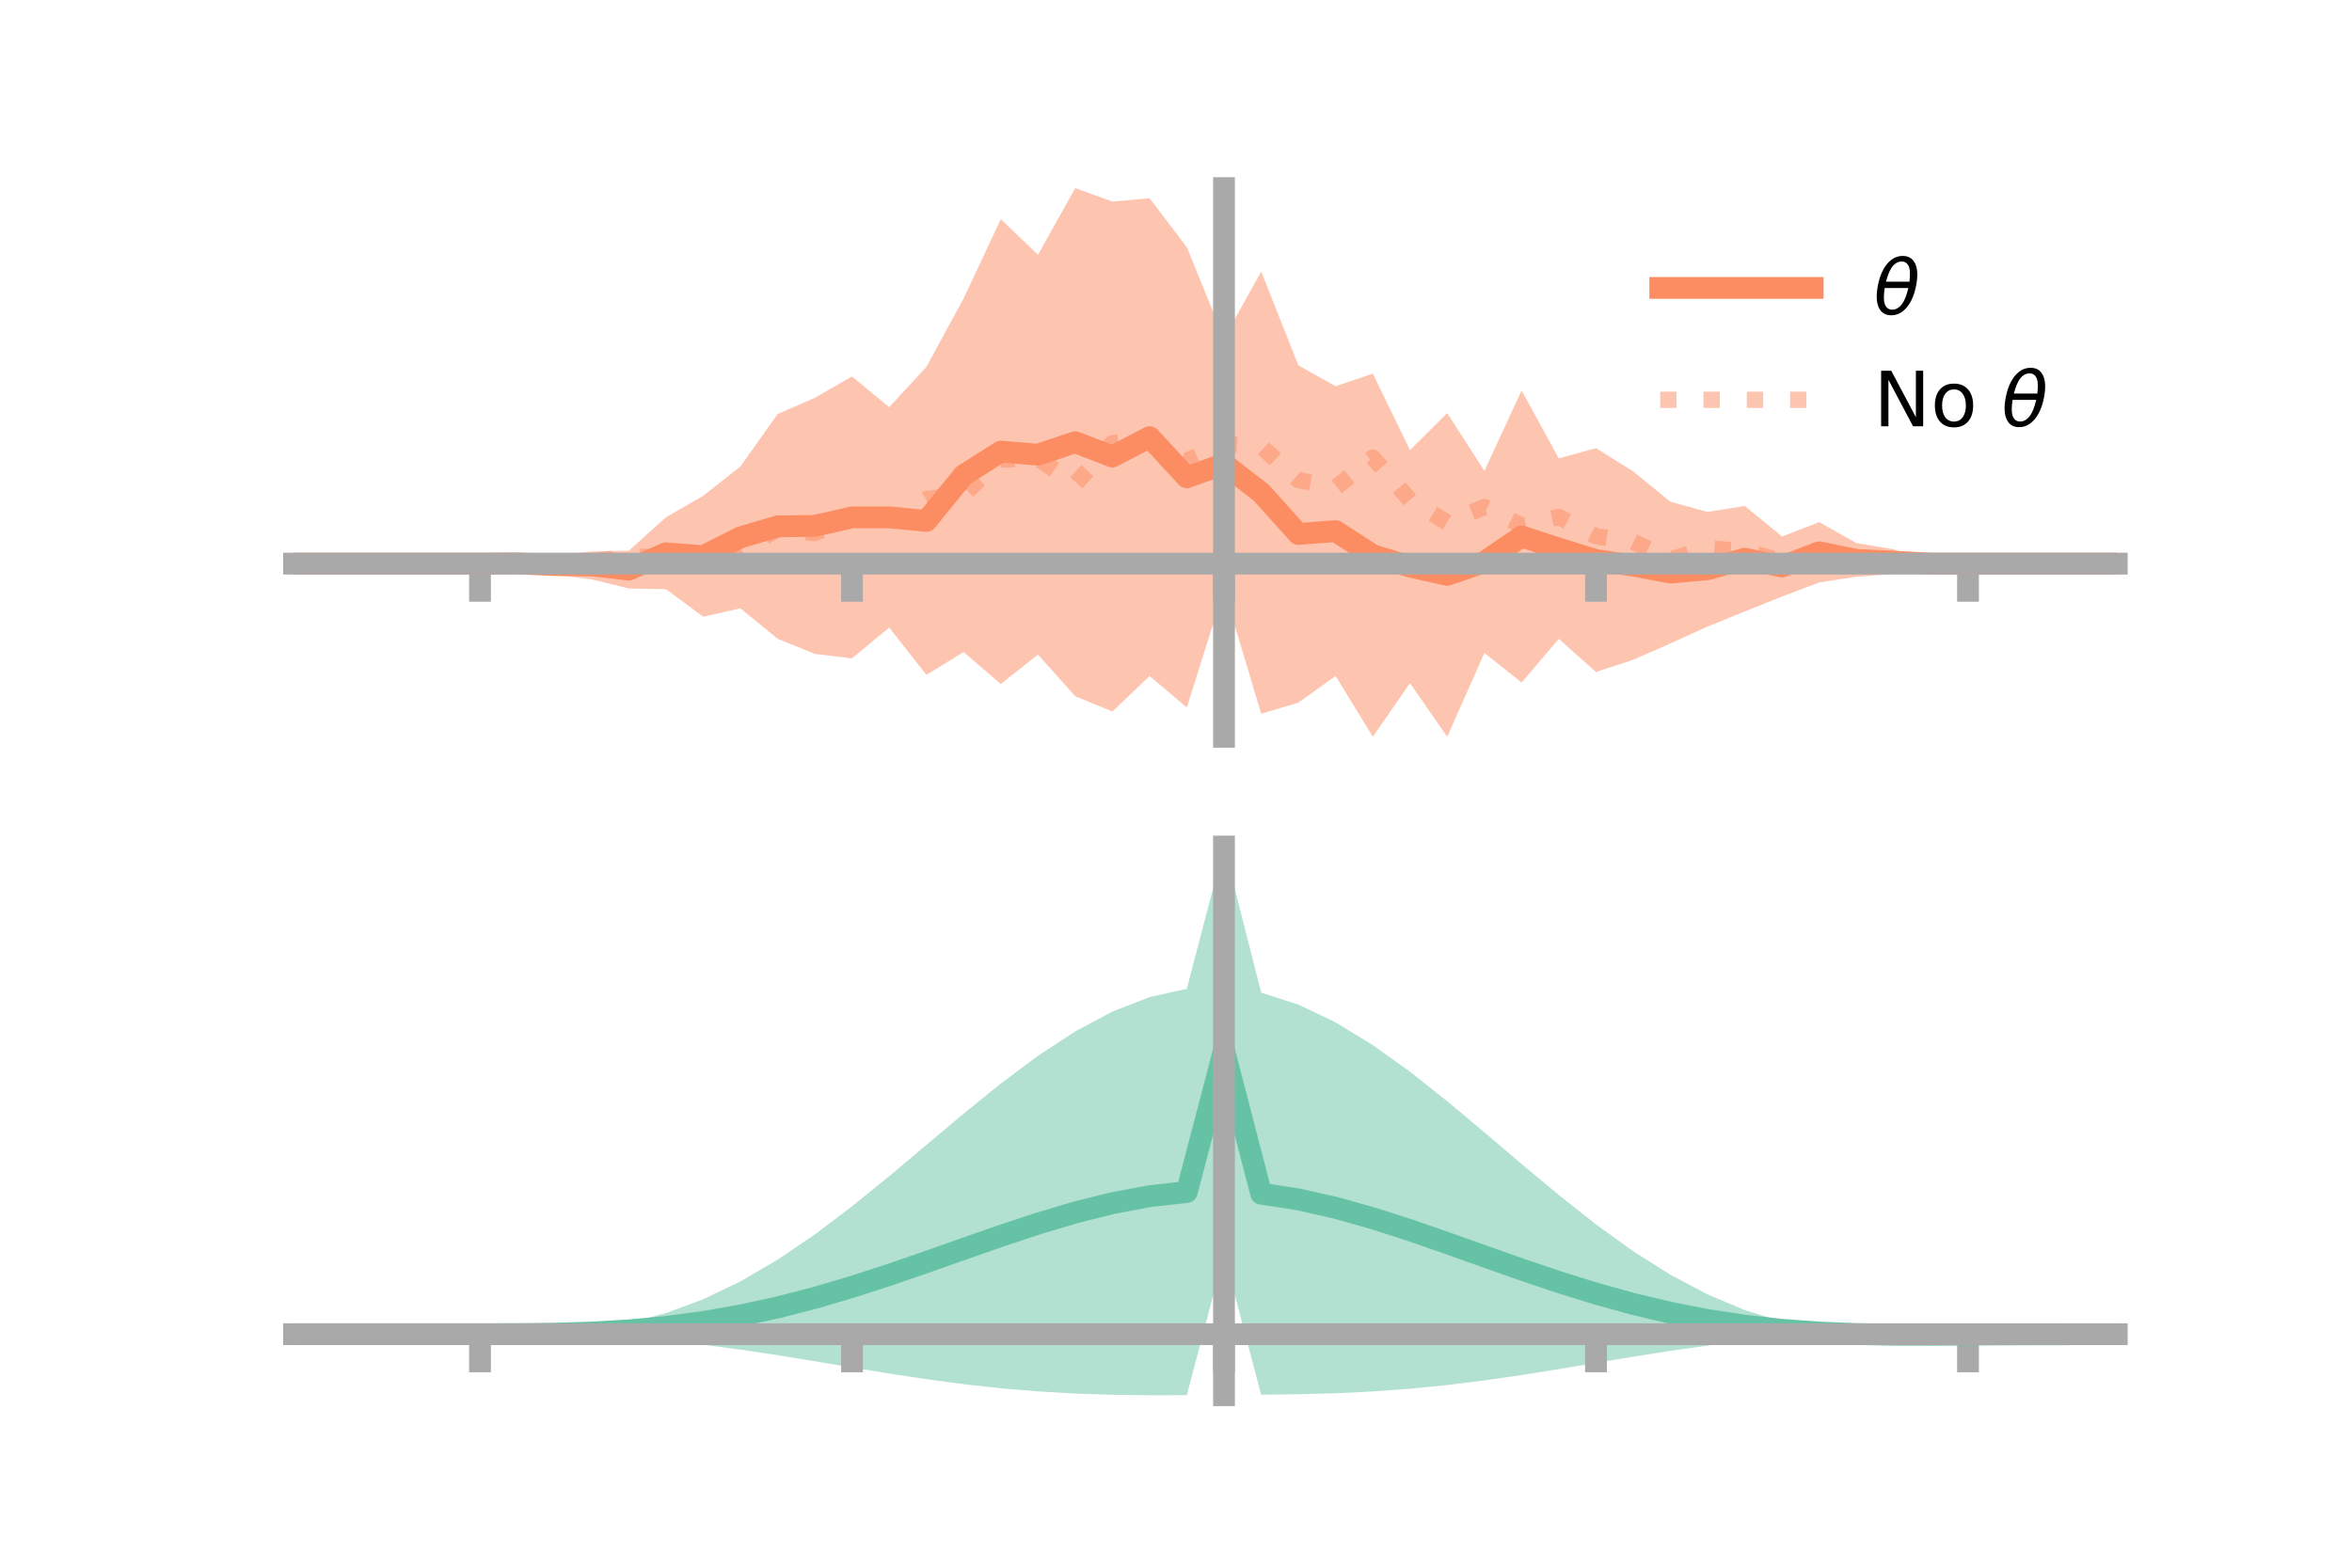 <?xml version="1.0" encoding="utf-8" standalone="no"?>
<!DOCTYPE svg PUBLIC "-//W3C//DTD SVG 1.1//EN"
  "http://www.w3.org/Graphics/SVG/1.1/DTD/svg11.dtd">
<!-- Created with matplotlib (https://matplotlib.org/) -->
<svg height="144pt" version="1.1" viewBox="0 0 216 144" width="216pt" xmlns="http://www.w3.org/2000/svg" xmlns:xlink="http://www.w3.org/1999/xlink">
 <defs>
  <style type="text/css">*{stroke-linecap:butt;stroke-linejoin:round;}</style>
 </defs>
 <g id="figure_1">
  <g id="patch_1">
   <path d="M 0 144 
L 216 144 
L 216 0 
L 0 0 
z
" style="fill:none;"/>
  </g>
  <g id="axes_1">
   <g id="patch_2">
    <path d="M 27 67.68 
L 194.4 67.68 
L 194.4 17.28 
L 27 17.28 
z
" style="fill:none;"/>
   </g>
   <g id="PolyCollection_1">
    <path clip-path="url(#p69cd1c4efd)" d="M 27 51.771 
L 27 51.771 
L 30.416 51.771 
L 33.833 51.771 
L 37.249 51.771 
L 40.665 51.771 
L 44.082 51.771 
L 47.498 51.639 
L 50.914 51.012 
L 54.331 50.653 
L 57.747 50.587 
L 61.163 47.516 
L 64.58 45.539 
L 67.996 42.849 
L 71.412 38.033 
L 74.829 36.544 
L 78.245 34.574 
L 81.661 37.401 
L 85.078 33.702 
L 88.494 27.408 
L 91.91 20.131 
L 95.327 23.403 
L 98.743 17.28 
L 102.159 18.511 
L 105.576 18.212 
L 108.992 22.704 
L 112.408 31.08 
L 115.824 24.941 
L 119.241 33.562 
L 122.657 35.479 
L 126.073 34.318 
L 129.49 41.341 
L 132.906 37.94 
L 136.322 43.256 
L 139.739 35.868 
L 143.155 42.104 
L 146.571 41.162 
L 149.988 43.303 
L 153.404 46.087 
L 156.82 47.025 
L 160.237 46.472 
L 163.653 49.281 
L 167.069 47.96 
L 170.486 49.881 
L 173.902 50.455 
L 177.318 51.634 
L 180.735 51.771 
L 184.151 51.771 
L 187.567 51.771 
L 190.984 51.771 
L 194.4 51.771 
L 194.4 51.771 
L 194.4 51.771 
L 190.984 51.771 
L 187.567 51.771 
L 184.151 51.771 
L 180.735 51.771 
L 177.318 51.904 
L 173.902 52.723 
L 170.486 52.979 
L 167.069 53.5 
L 163.653 54.794 
L 160.237 56.167 
L 156.82 57.55 
L 153.404 59.106 
L 149.988 60.603 
L 146.571 61.723 
L 143.155 58.685 
L 139.739 62.692 
L 136.322 59.979 
L 132.906 67.68 
L 129.49 62.748 
L 126.073 67.673 
L 122.657 62.092 
L 119.241 64.542 
L 115.824 65.564 
L 112.408 54.156 
L 108.992 64.982 
L 105.576 62.096 
L 102.159 65.356 
L 98.743 63.953 
L 95.327 60.126 
L 91.91 62.833 
L 88.494 59.891 
L 85.078 61.993 
L 81.661 57.645 
L 78.245 60.474 
L 74.829 60.066 
L 71.412 58.67 
L 67.996 55.881 
L 64.58 56.649 
L 61.163 54.122 
L 57.747 54.053 
L 54.331 53.214 
L 50.914 52.799 
L 47.498 51.863 
L 44.082 51.771 
L 40.665 51.771 
L 37.249 51.771 
L 33.833 51.771 
L 30.416 51.771 
L 27 51.771 
z
" style="fill:#fc8d62;fill-opacity:0.5;"/>
   </g>
   <g id="matplotlib.axis_1">
    <g id="xtick_1">
     <g id="line2d_1">
      <defs>
       <path d="M 0 0 
L 0 3.5 
" id="m406f933c32" style="stroke:#a9a9a9;stroke-width:2;"/>
      </defs>
      <g>
       <use style="fill:#a9a9a9;stroke:#a9a9a9;stroke-width:2;" x="44.082" xlink:href="#m406f933c32" y="51.771"/>
      </g>
     </g>
    </g>
    <g id="xtick_2">
     <g id="line2d_2">
      <g>
       <use style="fill:#a9a9a9;stroke:#a9a9a9;stroke-width:2;" x="78.245" xlink:href="#m406f933c32" y="51.771"/>
      </g>
     </g>
    </g>
    <g id="xtick_3">
     <g id="line2d_3">
      <g>
       <use style="fill:#a9a9a9;stroke:#a9a9a9;stroke-width:2;" x="112.408" xlink:href="#m406f933c32" y="51.771"/>
      </g>
     </g>
    </g>
    <g id="xtick_4">
     <g id="line2d_4">
      <g>
       <use style="fill:#a9a9a9;stroke:#a9a9a9;stroke-width:2;" x="146.571" xlink:href="#m406f933c32" y="51.771"/>
      </g>
     </g>
    </g>
    <g id="xtick_5">
     <g id="line2d_5">
      <g>
       <use style="fill:#a9a9a9;stroke:#a9a9a9;stroke-width:2;" x="180.735" xlink:href="#m406f933c32" y="51.771"/>
      </g>
     </g>
    </g>
   </g>
   <g id="matplotlib.axis_2"/>
   <g id="line2d_6">
    <path clip-path="url(#p69cd1c4efd)" d="M 27 51.771 
L 30.416 51.771 
L 33.833 51.771 
L 37.249 51.771 
L 40.665 51.771 
L 44.082 51.771 
L 47.498 51.751 
L 50.914 51.905 
L 54.331 51.933 
L 57.747 52.32 
L 61.163 50.819 
L 64.58 51.094 
L 67.996 49.365 
L 71.412 48.351 
L 74.829 48.305 
L 78.245 47.524 
L 81.661 47.523 
L 85.078 47.847 
L 88.494 43.649 
L 91.91 41.482 
L 95.327 41.764 
L 98.743 40.617 
L 102.159 41.934 
L 105.576 40.154 
L 108.992 43.843 
L 112.408 42.618 
L 115.824 45.253 
L 119.241 49.052 
L 122.657 48.786 
L 126.073 50.996 
L 129.49 52.045 
L 132.906 52.81 
L 136.322 51.618 
L 139.739 49.28 
L 143.155 50.394 
L 146.571 51.442 
L 149.988 51.953 
L 153.404 52.596 
L 156.82 52.288 
L 160.237 51.32 
L 163.653 52.038 
L 167.069 50.73 
L 170.486 51.43 
L 173.902 51.589 
L 177.318 51.769 
L 180.735 51.771 
L 184.151 51.771 
L 187.567 51.771 
L 190.984 51.771 
L 194.4 51.771 
" style="fill:none;stroke:#fc8d62;stroke-linecap:square;stroke-width:2;"/>
   </g>
   <g id="line2d_7">
    <path clip-path="url(#p69cd1c4efd)" d="M 27 51.771 
L 30.416 51.771 
L 33.833 51.771 
L 37.249 51.771 
L 40.665 51.771 
L 44.082 51.771 
L 47.498 51.77 
L 50.914 51.691 
L 54.331 51.57 
L 57.747 51.156 
L 61.163 51.145 
L 64.58 51.304 
L 67.996 50.649 
L 71.412 48.608 
L 74.829 48.963 
L 78.245 47.597 
L 81.661 47.997 
L 85.078 45.843 
L 88.494 45.433 
L 91.91 42.208 
L 95.327 42.117 
L 98.743 44.464 
L 102.159 40.711 
L 105.576 40.154 
L 108.992 42.324 
L 112.408 40.744 
L 115.824 41.014 
L 119.241 44.09 
L 122.657 44.801 
L 126.073 42.03 
L 129.49 45.933 
L 132.906 47.996 
L 136.322 46.572 
L 139.739 48.284 
L 143.155 47.495 
L 146.571 49.258 
L 149.988 49.758 
L 153.404 51.38 
L 156.82 50.378 
L 160.237 50.615 
L 163.653 51.538 
L 167.069 51.838 
L 170.486 51.673 
L 173.902 51.829 
L 177.318 51.772 
L 180.735 51.771 
L 184.151 51.771 
L 187.567 51.771 
L 190.984 51.771 
L 194.4 51.771 
" style="fill:none;stroke:#fc8d62;stroke-dasharray:1.5,2.475;stroke-dashoffset:0;stroke-opacity:0.5;stroke-width:1.5;"/>
   </g>
   <g id="patch_3">
    <path d="M 112.408 67.68 
L 112.408 17.28 
" style="fill:none;stroke:#a9a9a9;stroke-linecap:square;stroke-linejoin:miter;stroke-width:2;"/>
   </g>
   <g id="patch_4">
    <path d="M 194.4 67.68 
L 194.4 17.28 
" style="fill:none;"/>
   </g>
   <g id="patch_5">
    <path d="M 27 51.771 
L 194.4 51.771 
" style="fill:none;stroke:#a9a9a9;stroke-linecap:square;stroke-linejoin:miter;stroke-width:2;"/>
   </g>
   <g id="patch_6">
    <path d="M 27 17.28 
L 194.4 17.28 
" style="fill:none;"/>
   </g>
   <g id="legend_1">
    <g id="line2d_8">
     <path d="M 152.47 26.449 
L 166.47 26.449 
" style="fill:none;stroke:#fc8d62;stroke-linecap:square;stroke-width:2;"/>
    </g>
    <g id="line2d_9"/>
    <g id="text_1">
     <!-- $\theta$ -->
     <g transform="translate(172.07 28.899)scale(0.07 -0.07)">
      <defs>
       <path d="M 45.516 34.672 
L 14.453 34.672 
Q 12.359 20.062 14.5 13.875 
Q 17.188 6.25 24.469 6.25 
Q 31.781 6.25 37.359 13.922 
Q 42.234 20.656 45.516 34.672 
z
M 47.016 42.969 
Q 48.344 56.844 46.625 61.719 
Q 43.953 69.438 36.766 69.438 
Q 29.297 69.438 23.828 61.812 
Q 19.531 55.672 16.156 42.969 
z
M 38.188 76.766 
Q 49.906 76.766 54.594 66.406 
Q 59.281 56.109 55.719 37.844 
Q 52.203 19.625 43.453 9.281 
Q 34.766 -1.125 23.047 -1.125 
Q 11.281 -1.125 6.641 9.281 
Q 2 19.625 5.516 37.844 
Q 9.078 56.109 17.719 66.406 
Q 26.422 76.766 38.188 76.766 
z
" id="DejaVuSans-Oblique-952"/>
      </defs>
      <use transform="translate(0 0.234)" xlink:href="#DejaVuSans-Oblique-952"/>
     </g>
    </g>
    <g id="line2d_10">
     <path d="M 152.47 36.724 
L 166.47 36.724 
" style="fill:none;stroke:#fc8d62;stroke-dasharray:1.5,2.475;stroke-dashoffset:0;stroke-opacity:0.5;stroke-width:1.5;"/>
    </g>
    <g id="line2d_11"/>
    <g id="text_2">
     <!-- No $\theta$ -->
     <g transform="translate(172.07 39.174)scale(0.07 -0.07)">
      <defs>
       <path d="M 9.812 72.906 
L 23.094 72.906 
L 55.422 11.922 
L 55.422 72.906 
L 64.984 72.906 
L 64.984 0 
L 51.703 0 
L 19.391 60.984 
L 19.391 0 
L 9.812 0 
z
" id="DejaVuSans-78"/>
       <path d="M 30.609 48.391 
Q 23.391 48.391 19.188 42.75 
Q 14.984 37.109 14.984 27.297 
Q 14.984 17.484 19.156 11.844 
Q 23.344 6.203 30.609 6.203 
Q 37.797 6.203 41.984 11.859 
Q 46.188 17.531 46.188 27.297 
Q 46.188 37.016 41.984 42.703 
Q 37.797 48.391 30.609 48.391 
z
M 30.609 56 
Q 42.328 56 49.016 48.375 
Q 55.719 40.766 55.719 27.297 
Q 55.719 13.875 49.016 6.219 
Q 42.328 -1.422 30.609 -1.422 
Q 18.844 -1.422 12.172 6.219 
Q 5.516 13.875 5.516 27.297 
Q 5.516 40.766 12.172 48.375 
Q 18.844 56 30.609 56 
z
" id="DejaVuSans-111"/>
       <path id="DejaVuSans-32"/>
      </defs>
      <use transform="translate(0 0.234)" xlink:href="#DejaVuSans-78"/>
      <use transform="translate(74.805 0.234)" xlink:href="#DejaVuSans-111"/>
      <use transform="translate(135.986 0.234)" xlink:href="#DejaVuSans-32"/>
      <use transform="translate(167.773 0.234)" xlink:href="#DejaVuSans-Oblique-952"/>
     </g>
    </g>
   </g>
  </g>
  <g id="axes_2">
   <g id="patch_7">
    <path d="M 27 128.16 
L 194.4 128.16 
L 194.4 77.76 
L 27 77.76 
z
" style="fill:none;"/>
   </g>
   <g id="PolyCollection_2">
    <path clip-path="url(#p34c0bd0046)" d="M 27 122.558 
L 27 122.552 
L 30.416 122.554 
L 33.833 122.554 
L 37.249 122.554 
L 40.665 122.554 
L 44.082 122.554 
L 47.498 122.535 
L 50.914 122.414 
L 54.331 122.099 
L 57.747 121.517 
L 61.163 120.61 
L 64.58 119.343 
L 67.996 117.706 
L 71.412 115.711 
L 74.829 113.393 
L 78.245 110.809 
L 81.661 108.037 
L 85.078 105.165 
L 88.494 102.295 
L 91.91 99.53 
L 95.327 96.978 
L 98.743 94.742 
L 102.159 92.918 
L 105.576 91.59 
L 108.992 90.829 
L 112.408 77.76 
L 115.824 91.181 
L 119.241 92.277 
L 122.657 93.909 
L 126.073 95.995 
L 129.49 98.443 
L 132.906 101.15 
L 136.322 104.011 
L 139.739 106.918 
L 143.155 109.769 
L 146.571 112.468 
L 149.988 114.931 
L 153.404 117.092 
L 156.82 118.902 
L 160.237 120.338 
L 163.653 121.399 
L 167.069 122.103 
L 170.486 122.441 
L 173.902 122.464 
L 177.318 122.474 
L 180.735 122.499 
L 184.151 122.52 
L 187.567 122.534 
L 190.984 122.544 
L 194.4 122.549 
L 194.4 122.563 
L 194.4 122.563 
L 190.984 122.574 
L 187.567 122.594 
L 184.151 122.628 
L 180.735 122.68 
L 177.318 122.741 
L 173.902 122.74 
L 170.486 122.643 
L 167.069 122.697 
L 163.653 122.9 
L 160.237 123.206 
L 156.82 123.604 
L 153.404 124.082 
L 149.988 124.618 
L 146.571 125.187 
L 143.155 125.759 
L 139.739 126.305 
L 136.322 126.799 
L 132.906 127.223 
L 129.49 127.562 
L 126.073 127.812 
L 122.657 127.977 
L 119.241 128.07 
L 115.824 128.111 
L 112.408 115.205 
L 108.992 128.155 
L 105.576 128.16 
L 102.159 128.117 
L 98.743 128.005 
L 95.327 127.808 
L 91.91 127.52 
L 88.494 127.143 
L 85.078 126.687 
L 81.661 126.168 
L 78.245 125.609 
L 74.829 125.037 
L 71.412 124.482 
L 67.996 123.969 
L 64.58 123.523 
L 61.163 123.159 
L 57.747 122.886 
L 54.331 122.704 
L 50.914 122.602 
L 47.498 122.561 
L 44.082 122.554 
L 40.665 122.554 
L 37.249 122.554 
L 33.833 122.554 
L 30.416 122.555 
L 27 122.558 
z
" style="fill:#66c2a5;fill-opacity:0.5;"/>
   </g>
   <g id="matplotlib.axis_3">
    <g id="xtick_6">
     <g id="line2d_12">
      <g>
       <use style="fill:#a9a9a9;stroke:#a9a9a9;stroke-width:2;" x="44.082" xlink:href="#m406f933c32" y="122.554"/>
      </g>
     </g>
    </g>
    <g id="xtick_7">
     <g id="line2d_13">
      <g>
       <use style="fill:#a9a9a9;stroke:#a9a9a9;stroke-width:2;" x="78.245" xlink:href="#m406f933c32" y="122.554"/>
      </g>
     </g>
    </g>
    <g id="xtick_8">
     <g id="line2d_14">
      <g>
       <use style="fill:#a9a9a9;stroke:#a9a9a9;stroke-width:2;" x="112.408" xlink:href="#m406f933c32" y="122.554"/>
      </g>
     </g>
    </g>
    <g id="xtick_9">
     <g id="line2d_15">
      <g>
       <use style="fill:#a9a9a9;stroke:#a9a9a9;stroke-width:2;" x="146.571" xlink:href="#m406f933c32" y="122.554"/>
      </g>
     </g>
    </g>
    <g id="xtick_10">
     <g id="line2d_16">
      <g>
       <use style="fill:#a9a9a9;stroke:#a9a9a9;stroke-width:2;" x="180.735" xlink:href="#m406f933c32" y="122.554"/>
      </g>
     </g>
    </g>
   </g>
   <g id="matplotlib.axis_4"/>
   <g id="line2d_17">
    <path clip-path="url(#p34c0bd0046)" d="M 27 122.555 
L 30.416 122.554 
L 33.833 122.554 
L 37.249 122.554 
L 40.665 122.554 
L 44.082 122.554 
L 47.498 122.548 
L 50.914 122.508 
L 54.331 122.401 
L 57.747 122.201 
L 61.163 121.884 
L 64.58 121.433 
L 67.996 120.838 
L 71.412 120.096 
L 74.829 119.215 
L 78.245 118.209 
L 81.661 117.102 
L 85.078 115.926 
L 88.494 114.719 
L 91.91 113.525 
L 95.327 112.393 
L 98.743 111.373 
L 102.159 110.518 
L 105.576 109.875 
L 108.992 109.492 
L 112.408 96.482 
L 115.824 109.646 
L 119.241 110.173 
L 122.657 110.943 
L 126.073 111.904 
L 129.49 113.002 
L 132.906 114.186 
L 136.322 115.405 
L 139.739 116.611 
L 143.155 117.764 
L 146.571 118.827 
L 149.988 119.775 
L 153.404 120.587 
L 156.82 121.253 
L 160.237 121.772 
L 163.653 122.15 
L 167.069 122.4 
L 170.486 122.542 
L 173.902 122.602 
L 177.318 122.607 
L 180.735 122.589 
L 184.151 122.574 
L 187.567 122.564 
L 190.984 122.559 
L 194.4 122.556 
" style="fill:none;stroke:#66c2a5;stroke-linecap:square;stroke-width:2;"/>
   </g>
   <g id="patch_8">
    <path d="M 112.408 128.16 
L 112.408 77.76 
" style="fill:none;stroke:#a9a9a9;stroke-linecap:square;stroke-linejoin:miter;stroke-width:2;"/>
   </g>
   <g id="patch_9">
    <path d="M 194.4 128.16 
L 194.4 77.76 
" style="fill:none;"/>
   </g>
   <g id="patch_10">
    <path d="M 27 122.554 
L 194.4 122.554 
" style="fill:none;stroke:#a9a9a9;stroke-linecap:square;stroke-linejoin:miter;stroke-width:2;"/>
   </g>
   <g id="patch_11">
    <path d="M 27 77.76 
L 194.4 77.76 
" style="fill:none;"/>
   </g>
  </g>
 </g>
 <defs>
  <clipPath id="p69cd1c4efd">
   <rect height="50.4" width="167.4" x="27" y="17.28"/>
  </clipPath>
  <clipPath id="p34c0bd0046">
   <rect height="50.4" width="167.4" x="27" y="77.76"/>
  </clipPath>
 </defs>
</svg>
